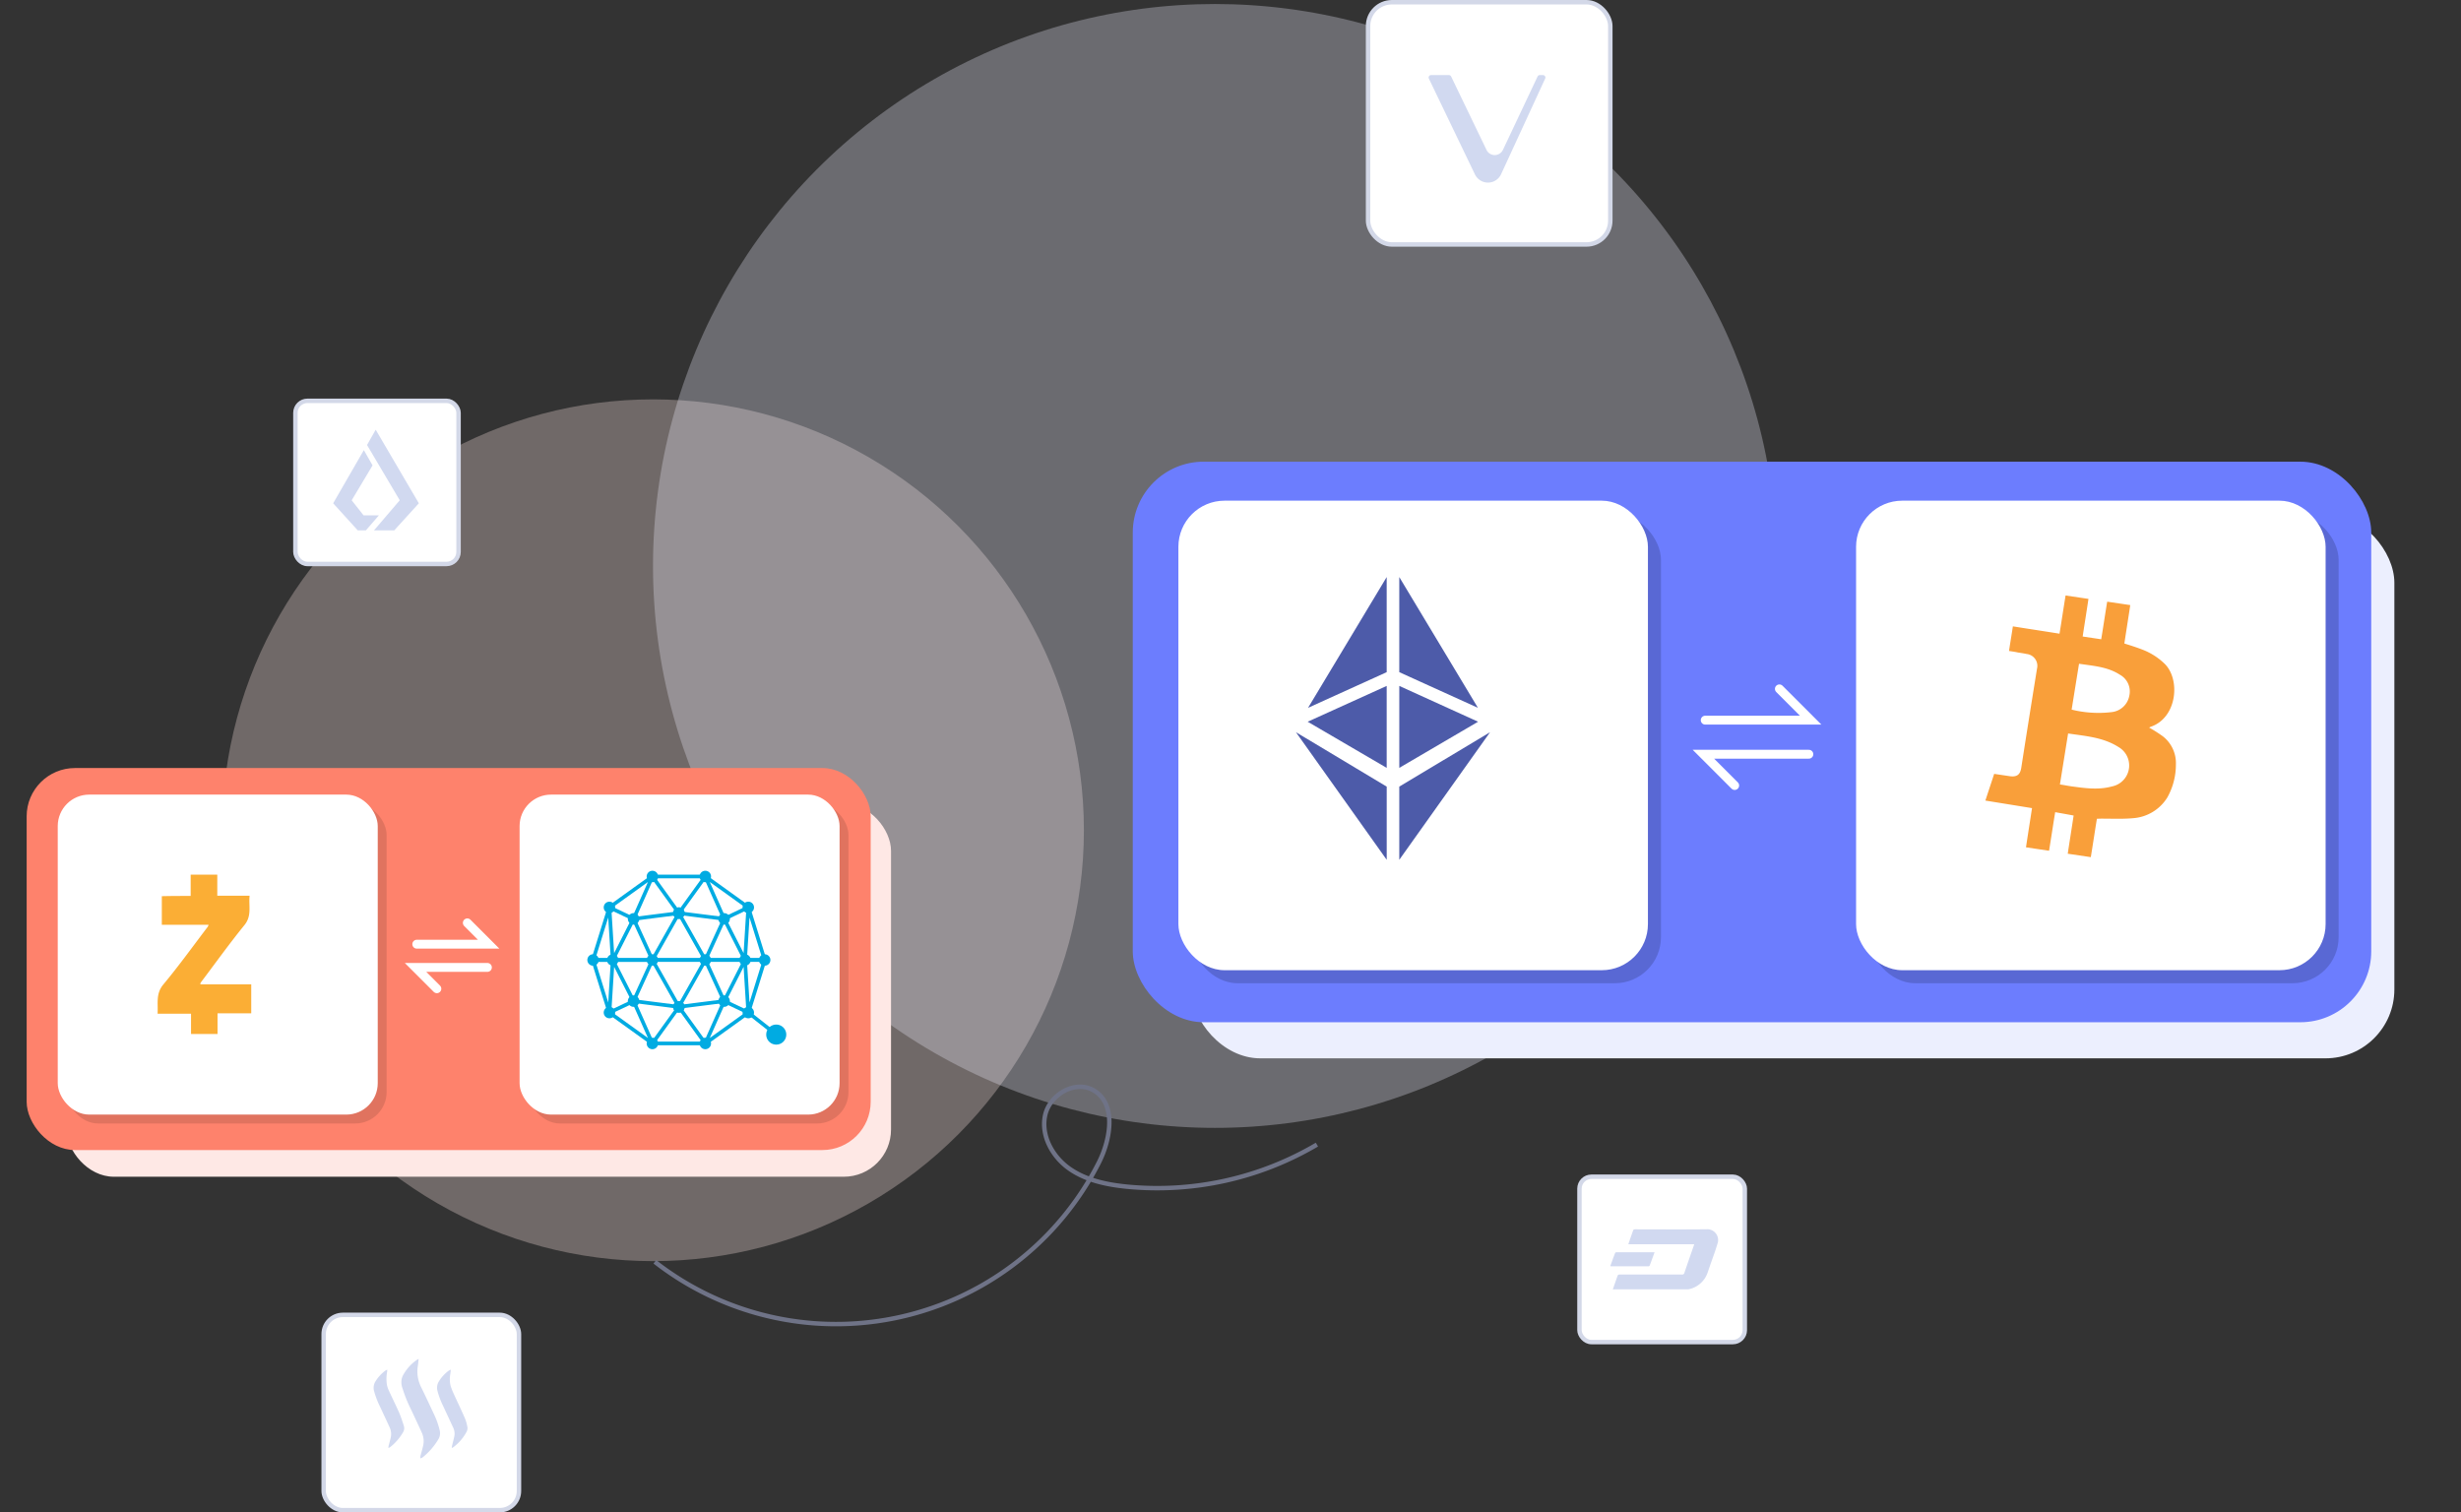 <svg xmlns="http://www.w3.org/2000/svg" width="554" height="340.469" viewBox="0 0 554 340.469">
  <rect x="0" y="0" width="554" height="340.469" fill="#333333" stroke="none"/>
  <g id="Group_707" data-name="Group 707" transform="translate(-536 -32.096)">
    <circle id="Ellipse_172" data-name="Ellipse 172" cx="97" cy="97" r="97" transform="translate(586 122)" fill="#fee8e5" opacity="0.3"/>
    <circle id="Ellipse_173" data-name="Ellipse 173" cx="126.5" cy="126.5" r="126.5" transform="translate(683 33)" fill="#eceffe" opacity="0.3"/>
    <path id="Path_774" data-name="Path 774" d="M683.413,316.15a66.327,66.327,0,0,0,99.96-22.348c2.75-5.431,3.981-13.5-1.394-16.358-4.1-2.18-9.622,1.089-10.68,5.611s1.518,9.313,5.287,12.025,8.5,3.7,13.124,4.158a70.775,70.775,0,0,0,42.746-9.47" fill="none" stroke="#6f7387" stroke-width="1"/>
    <g id="Group_654" data-name="Group 654">
      <rect id="Rectangle_375" data-name="Rectangle 375" width="185.581" height="84" rx="10.624" transform="translate(551 213)" fill="#fee8e5"/>
      <g id="Group_652" data-name="Group 652">
        <g id="Group_649" data-name="Group 649">
          <rect id="Rectangle_376" data-name="Rectangle 376" width="190" height="86" rx="10.877" transform="translate(542 204.994)" fill="#fe826c"/>
        </g>
      </g>
      <rect id="Rectangle_378" data-name="Rectangle 378" width="72.034" height="72.034" rx="7.081" transform="translate(551 212.977)" fill="#e0735f"/>
      <rect id="Rectangle_379" data-name="Rectangle 379" width="72.034" height="72.034" rx="7.081" transform="translate(654.966 212.977)" fill="#e0735f"/>
      <rect id="Rectangle_380" data-name="Rectangle 380" width="72.034" height="72.034" rx="7.081" transform="translate(549 210.977)" fill="#fff"/>
      <rect id="Rectangle_381" data-name="Rectangle 381" width="72.034" height="72.034" rx="7.081" transform="translate(652.966 210.977)" fill="#fff"/>
      <g id="Group_653" data-name="Group 653">
        <path id="Path_775" data-name="Path 775" d="M629.822,244.649H646l-4.8-4.8" fill="none" stroke="#fff" stroke-linecap="round" stroke-width="2"/>
        <path id="Path_776" data-name="Path 776" d="M645.721,249.877H629.543l4.8,4.8" fill="none" stroke="#fff" stroke-linecap="round" stroke-width="2"/>
      </g>
    </g>
    <g id="Group_660" data-name="Group 660">
      <rect id="Rectangle_382" data-name="Rectangle 382" width="270.794" height="122.57" rx="15.503" transform="translate(804.206 147.775)" fill="#eceffe"/>
      <g id="Group_658" data-name="Group 658">
        <g id="Group_655" data-name="Group 655">
          <rect id="Rectangle_383" data-name="Rectangle 383" width="278.794" height="126.191" rx="15.961" transform="translate(791 136.028)" fill="#6c7dfe"/>
        </g>
      </g>
      <rect id="Rectangle_385" data-name="Rectangle 385" width="105.698" height="105.698" rx="10.39" transform="translate(804.206 147.741)" fill="#5968d4"/>
      <rect id="Rectangle_386" data-name="Rectangle 386" width="105.698" height="105.698" rx="10.39" transform="translate(956.759 147.741)" fill="#5968d4"/>
      <rect id="Rectangle_387" data-name="Rectangle 387" width="105.698" height="105.698" rx="10.39" transform="translate(801.271 144.807)" fill="#fff"/>
      <rect id="Rectangle_388" data-name="Rectangle 388" width="105.698" height="105.698" rx="10.39" transform="translate(953.824 144.807)" fill="#fff"/>
      <g id="Group_659" data-name="Group 659">
        <path id="Path_777" data-name="Path 777" d="M919.864,194.215H943.6l-7.041-7.041" fill="none" stroke="#fff" stroke-linecap="round" stroke-width="2"/>
        <path id="Path_778" data-name="Path 778" d="M943.194,201.886H919.456l7.041,7.041" fill="none" stroke="#fff" stroke-linecap="round" stroke-width="2"/>
      </g>
    </g>
    <rect id="Rectangle_389" data-name="Rectangle 389" width="43.966" height="43.966" rx="4.322" transform="translate(608.861 328.098)" fill="#fff" stroke="#d3d8e8" stroke-width="1"/>
    <rect id="Rectangle_390" data-name="Rectangle 390" width="37.221" height="37.221" rx="2.687" transform="translate(891.556 297)" fill="#fff" stroke="#d3d8e8" stroke-width="1"/>
    <rect id="Rectangle_391" data-name="Rectangle 391" width="54.534" height="54.534" rx="5.361" transform="translate(843.966 32.596)" fill="#fff" stroke="#d3d8e8" stroke-width="1"/>
    <rect id="Rectangle_392" data-name="Rectangle 392" width="36.726" height="36.725" rx="2.707" transform="translate(602.5 122.33)" fill="#fff" stroke="#d3d8e8" stroke-width="1"/>
    <path id="Path_779" data-name="Path 779" d="M871.43,196.927l-20.436,28.725V209.178Zm-43.7,0,20.436,28.725V209.178Zm40.969-5.488L850.994,162v21.411Zm-17.7,13.516,17.735-10.386-17.735-8.061ZM830.46,191.439l17.7-8.028V162Zm17.7,13.518V186.508l-17.785,8.061Z" fill="#4d5ba9"/>
    <path id="Path_780" data-name="Path 780" d="M1025.82,204.173a7.622,7.622,0,0,0-2.959-6.336,32.25,32.25,0,0,0-3.066-1.952c.146-.069.248-.145.344-.176,5.968-2.016,6.753-10.652,3.15-14.181a14.76,14.76,0,0,0-5.013-3.194c-1.33-.515-2.672-.941-4.059-1.374.369-2.485.921-5.9,1.33-8.646l-5.192-.772c-.446,2.7-.941,6.028-1.348,8.463l-4.171-.62c.363-2.441.9-5.762,1.3-8.469l-5.148-.765c-.453,2.745-.961,6.161-1.368,8.6-3.543-.571-6.96-1.079-10.5-1.651-.283,1.908-.592,3.676-.869,5.54.755.112,1.42.211,2.035.348.666.1,1.331.2,1.946.334a2.686,2.686,0,0,1,2.316,3.338c-1.19,7.4-2.386,14.839-3.532,22.242-.244,1.642-1.046,2.158-2.644,1.92l-3.461-.514c-.665,2.033-1.316,3.977-1.981,6.01l10.5,1.7c-.4,2.662-.941,6.028-1.357,8.823l5.192.772c.46-2.789.947-6.073,1.381-8.684,1.458.262,2.782.5,4.151.753-.395,2.662-.921,5.895-1.323,8.6l5.191.771c.46-2.789.948-6.073,1.375-8.64.184-.018.317,0,.457-.023,2.544-.03,5.106.124,7.588-.1a9.887,9.887,0,0,0,7.818-4.689A15.137,15.137,0,0,0,1025.82,204.173Zm-21.8-22.652c3.239.482,6.429.684,9.16,2.45a4.3,4.3,0,0,1,2.149,4.764,4.518,4.518,0,0,1-3.992,3.67,24.957,24.957,0,0,1-8.987-.564C1002.891,188.475,1003.436,185.109,1004.015,181.521Zm7.464,27.6c-3.075.858-6.093.41-9.161,0-.843-.125-1.679-.294-2.611-.433.618-3.854,1.223-7.619,1.841-11.473,3.949.587,7.9.856,11.339,3.046a4.8,4.8,0,0,1-1.408,8.861Z" fill="#f99f3a"/>
    <g id="Group_701" data-name="Group 701">
      <g id="Group_671" data-name="Group 671">
        <g id="Group_661" data-name="Group 661">
          <path id="Path_781" data-name="Path 781" d="M690.111,258.754a1.29,1.29,0,1,1-1.29-1.29A1.29,1.29,0,0,1,690.111,258.754Z" fill="#00abe2"/>
        </g>
        <g id="Group_662" data-name="Group 662">
          <path id="Path_782" data-name="Path 782" d="M674.482,260.043a1.289,1.289,0,1,1-1.29-1.289A1.289,1.289,0,0,1,674.482,260.043Z" fill="#00abe2"/>
        </g>
        <g id="Group_663" data-name="Group 663">
          <path id="Path_783" data-name="Path 783" d="M679.918,257.464a1.29,1.29,0,1,1-1.29-1.29A1.291,1.291,0,0,1,679.918,257.464Z" fill="#00abe2"/>
        </g>
        <g id="Group_664" data-name="Group 664">
          <path id="Path_784" data-name="Path 784" d="M675.219,248.205a1.29,1.29,0,1,1-1.29-1.29A1.29,1.29,0,0,1,675.219,248.205Z" fill="#00abe2"/>
        </g>
        <g id="Group_665" data-name="Group 665">
          <path id="Path_785" data-name="Path 785" d="M684.155,248.205a1.29,1.29,0,1,1-1.289-1.29A1.29,1.29,0,0,1,684.155,248.205Z" fill="#00abe2"/>
        </g>
        <g id="Group_666" data-name="Group 666">
          <path id="Path_786" data-name="Path 786" d="M670.8,248.205a1.29,1.29,0,1,1-1.29-1.29A1.291,1.291,0,0,1,670.8,248.205Z" fill="#00abe2"/>
        </g>
        <g id="Group_667" data-name="Group 667">
          <path id="Path_787" data-name="Path 787" d="M684.155,267a1.29,1.29,0,1,1-1.289-1.29A1.29,1.29,0,0,1,684.155,267Z" fill="#00abe2"/>
        </g>
        <g id="Group_668" data-name="Group 668">
          <path id="Path_788" data-name="Path 788" d="M673.193,260.457a.416.416,0,0,1-.4-.291l-3.685-11.838a.415.415,0,0,1,.4-.538h25.269a.415.415,0,0,1,0,.83h-11.2l5.606,9.93a.415.415,0,0,1-.413.615l-10.191-1.29-.028,0a.42.42,0,0,1-.221-.119h0a.491.491,0,0,1-.049-.062.38.38,0,0,1-.025-.044l-4.006-7.9-.643,10.319a.413.413,0,0,1-.364.385Zm6.047-3.333,8.814,1.115-5.149-9.123Zm-9.17-8.5,2.848,9.148.569-9.148Zm4.534,0,4,7.889,3.612-7.889Z" fill="#00abe2"/>
        </g>
        <g id="Group_669" data-name="Group 669">
          <path id="Path_789" data-name="Path 789" d="M682.866,267.413a.421.421,0,0,1-.242-.077l-9.673-6.956a.416.416,0,0,1,.063-.712l5.435-2.579a.416.416,0,0,1,.557.206l4.239,9.535a.414.414,0,0,1-.379.583Zm-8.862-7.3,7.861,5.653-3.444-7.748Z" fill="#00abe2"/>
        </g>
        <g id="Group_670" data-name="Group 670">
          <path id="Path_790" data-name="Path 790" d="M682.866,267.413a.42.42,0,0,1-.243-.078.414.414,0,0,1-.093-.579l5.955-8.245a.415.415,0,1,1,.672.486l-5.955,8.245A.414.414,0,0,1,682.866,267.413Z" fill="#00abe2"/>
        </g>
      </g>
      <g id="Group_683" data-name="Group 683">
        <g id="Group_672" data-name="Group 672">
          <path id="Path_791" data-name="Path 791" d="M687.531,258.754a1.29,1.29,0,1,0,1.29-1.29A1.29,1.29,0,0,0,687.531,258.754Z" fill="#00abe2"/>
        </g>
        <g id="Group_673" data-name="Group 673">
          <path id="Path_792" data-name="Path 792" d="M703.16,260.043a1.29,1.29,0,1,0,1.289-1.289A1.289,1.289,0,0,0,703.16,260.043Z" fill="#00abe2"/>
        </g>
        <g id="Group_674" data-name="Group 674">
          <path id="Path_793" data-name="Path 793" d="M708.488,265a2.256,2.256,0,1,0,2.256-2.256A2.256,2.256,0,0,0,708.488,265Z" fill="#00abe2"/>
        </g>
        <g id="Group_675" data-name="Group 675">
          <path id="Path_794" data-name="Path 794" d="M697.724,257.464a1.29,1.29,0,1,0,1.29-1.29A1.291,1.291,0,0,0,697.724,257.464Z" fill="#00abe2"/>
        </g>
        <g id="Group_676" data-name="Group 676">
          <path id="Path_795" data-name="Path 795" d="M702.423,248.205a1.29,1.29,0,1,0,1.29-1.29A1.29,1.29,0,0,0,702.423,248.205Z" fill="#00abe2"/>
        </g>
        <g id="Group_677" data-name="Group 677">
          <path id="Path_796" data-name="Path 796" d="M693.486,248.205a1.29,1.29,0,1,0,1.29-1.29A1.291,1.291,0,0,0,693.486,248.205Z" fill="#00abe2"/>
        </g>
        <g id="Group_678" data-name="Group 678">
          <path id="Path_797" data-name="Path 797" d="M706.845,248.205a1.29,1.29,0,1,0,1.29-1.29A1.29,1.29,0,0,0,706.845,248.205Z" fill="#00abe2"/>
        </g>
        <g id="Group_679" data-name="Group 679">
          <path id="Path_798" data-name="Path 798" d="M693.486,267a1.29,1.29,0,1,0,1.29-1.29A1.291,1.291,0,0,0,693.486,267Z" fill="#00abe2"/>
        </g>
        <g id="Group_680" data-name="Group 680">
          <path id="Path_799" data-name="Path 799" d="M704.449,260.457l-.049,0a.412.412,0,0,1-.364-.385l-.643-10.319-4.007,7.9a.323.323,0,0,1-.027.048.5.5,0,0,1-.041.051h0a.4.4,0,0,1-.233.127h0l-.019,0-10.191,1.29a.415.415,0,0,1-.413-.615l5.951-10.542a.445.445,0,0,1,.043-.064.421.421,0,0,1,.055-.056.415.415,0,0,1,.267-.1h13.358a.415.415,0,0,1,.4.538l-3.684,11.838A.416.416,0,0,1,704.449,260.457Zm-9.712-11.34-5.149,9.122,8.813-1.115Zm9.417-.5.57,9.148,2.847-9.148Zm-8.732,0,3.611,7.889,4-7.889Z" fill="#00abe2"/>
        </g>
        <g id="Group_681" data-name="Group 681">
          <path id="Path_800" data-name="Path 800" d="M694.776,267.413a.414.414,0,0,1-.379-.583l4.238-9.535a.416.416,0,0,1,.557-.206l5.436,2.579a.416.416,0,0,1,.063.712l-9.673,6.956A.421.421,0,0,1,694.776,267.413Zm4.444-9.392-3.444,7.748,7.862-5.653Z" fill="#00abe2"/>
        </g>
        <g id="Group_682" data-name="Group 682">
          <path id="Path_801" data-name="Path 801" d="M694.776,267.413h-11.91a.414.414,0,1,1,0-.829h11.1L688.485,259a.415.415,0,0,1,.672-.486l5.955,8.245a.414.414,0,0,1-.336.657Z" fill="#00abe2"/>
        </g>
      </g>
      <g id="Group_691" data-name="Group 691">
        <g id="Group_684" data-name="Group 684">
          <path id="Path_802" data-name="Path 802" d="M690.111,237.657a1.29,1.29,0,1,0-1.29,1.289A1.29,1.29,0,0,0,690.111,237.657Z" fill="#00abe2"/>
        </g>
        <g id="Group_685" data-name="Group 685">
          <circle id="Ellipse_174" data-name="Ellipse 174" cx="1.29" cy="1.29" r="1.29" transform="translate(671.902 235.077)" fill="#00abe2"/>
        </g>
        <g id="Group_686" data-name="Group 686">
          <path id="Path_803" data-name="Path 803" d="M679.918,238.946a1.29,1.29,0,1,0-1.29,1.29A1.29,1.29,0,0,0,679.918,238.946Z" fill="#00abe2"/>
        </g>
        <g id="Group_687" data-name="Group 687">
          <path id="Path_804" data-name="Path 804" d="M684.155,229.411a1.29,1.29,0,1,0-1.289,1.29A1.29,1.29,0,0,0,684.155,229.411Z" fill="#00abe2"/>
        </g>
        <g id="Group_688" data-name="Group 688">
          <path id="Path_805" data-name="Path 805" d="M673.929,248.62h-4.422a.415.415,0,0,1-.4-.538l3.685-11.838a.408.408,0,0,1,.446-.288.413.413,0,0,1,.364.385l.643,10.319,4.006-7.9a.282.282,0,0,1,.026-.044v0h0a.5.5,0,0,1,.046-.058.422.422,0,0,1,.225-.122l.026,0,10.191-1.29a.415.415,0,0,1,.413.615l-5.606,9.93h11.2a.415.415,0,0,1,0,.83H673.929Zm.675-.83h7.616l-3.612-7.889Zm-4.534,0h3.417l-.569-9.148Zm9.17-8.5,3.665,8.008,5.149-9.123Z" fill="#00abe2"/>
        </g>
        <g id="Group_689" data-name="Group 689">
          <path id="Path_806" data-name="Path 806" d="M678.627,239.361a.413.413,0,0,1-.178-.04l-5.435-2.579a.416.416,0,0,1-.063-.712l9.673-6.956a.415.415,0,0,1,.621.506l-4.239,9.535a.416.416,0,0,1-.379.246ZM674,236.294l4.417,2.1,3.444-7.748Z" fill="#00abe2"/>
        </g>
        <g id="Group_690" data-name="Group 690">
          <path id="Path_807" data-name="Path 807" d="M688.821,238.071a.413.413,0,0,1-.336-.172l-5.955-8.245a.415.415,0,1,1,.672-.486l5.955,8.245a.415.415,0,0,1-.336.658Z" fill="#00abe2"/>
        </g>
      </g>
      <g id="Group_699" data-name="Group 699">
        <g id="Group_692" data-name="Group 692">
          <path id="Path_808" data-name="Path 808" d="M687.531,237.657a1.29,1.29,0,1,1,1.29,1.289A1.29,1.29,0,0,1,687.531,237.657Z" fill="#00abe2"/>
        </g>
        <g id="Group_693" data-name="Group 693">
          <path id="Path_809" data-name="Path 809" d="M703.16,236.367a1.29,1.29,0,1,1,1.289,1.29A1.289,1.289,0,0,1,703.16,236.367Z" fill="#00abe2"/>
        </g>
        <g id="Group_694" data-name="Group 694">
          <path id="Path_810" data-name="Path 810" d="M697.724,238.946a1.29,1.29,0,1,1,1.29,1.29A1.29,1.29,0,0,1,697.724,238.946Z" fill="#00abe2"/>
        </g>
        <g id="Group_695" data-name="Group 695">
          <path id="Path_811" data-name="Path 811" d="M693.486,229.411a1.29,1.29,0,1,1,1.29,1.29A1.291,1.291,0,0,1,693.486,229.411Z" fill="#00abe2"/>
        </g>
        <g id="Group_696" data-name="Group 696">
          <path id="Path_812" data-name="Path 812" d="M703.712,248.62h-8.936a.415.415,0,0,1-.262-.094.4.4,0,0,1-.061-.062.344.344,0,0,1-.042-.063L688.46,237.86a.415.415,0,0,1,.413-.615l10.19,1.29.021,0a.414.414,0,0,1,.231.123h0a.461.461,0,0,1,.043.054h0a.28.28,0,0,1,.027.047l4.007,7.9.643-10.319a.415.415,0,0,1,.81-.1l3.684,11.838a.415.415,0,0,1-.4.538h-4.422Zm.442-.83h3.417l-2.847-9.148Zm-8.732,0h7.615l-4-7.889Zm-5.834-9.619,5.149,9.122,3.664-8.007Z" fill="#00abe2"/>
        </g>
        <g id="Group_697" data-name="Group 697">
          <path id="Path_813" data-name="Path 813" d="M699.014,239.361a.421.421,0,0,1-.144-.026.413.413,0,0,1-.235-.22L694.4,229.58a.415.415,0,0,1,.621-.506l9.673,6.956a.416.416,0,0,1-.063.712l-5.436,2.579A.413.413,0,0,1,699.014,239.361Zm-3.238-8.72,3.444,7.748,4.418-2.1Z" fill="#00abe2"/>
        </g>
        <g id="Group_698" data-name="Group 698">
          <path id="Path_814" data-name="Path 814" d="M688.821,238.071a.415.415,0,0,1-.336-.658l5.48-7.587h-11.1a.415.415,0,1,1,0-.829h11.91a.414.414,0,0,1,.336.657l-5.955,8.245A.415.415,0,0,1,688.821,238.071Z" fill="#00abe2"/>
        </g>
      </g>
      <g id="Group_700" data-name="Group 700">
        <path id="Path_815" data-name="Path 815" d="M710.744,265.417a.419.419,0,0,1-.257-.088l-6.295-4.96a.415.415,0,1,1,.514-.652l6.294,4.96a.414.414,0,0,1-.256.74Z" fill="#00abe2"/>
      </g>
    </g>
    <g id="Group_702" data-name="Group 702">
      <path id="Path_816" data-name="Path 816" d="M578.921,233.787V229h5.992v4.731h7.279c-.252,2.3.56,4.508-1.176,6.636-3.416,4.2-6.579,8.622-9.855,12.962a1.573,1.573,0,0,0-.056.364h11.451v6.523h-7.587v4.647h-5.964V260.3h-7.531c.14-2.352-.448-4.507,1.316-6.607,3.5-4.2,6.691-8.651,9.995-12.99a2.482,2.482,0,0,0,.168-.42H572.426v-6.44C574.554,233.787,576.654,233.787,578.921,233.787Z" fill="#fbae35"/>
    </g>
    <g id="Group_703" data-name="Group 703" transform="translate(611 128.83)">
      <path id="Path_817" data-name="Path 817" d="M623.866,138.036l-1.959-3.436L615,146.569l5.539,6.1h1.825l2.932-3.388h-3.453l-2.672-3.388Z" transform="translate(-615 -130.004)" fill="#d1d9f0"/>
      <path id="Path_818" data-name="Path 818" d="M619.743,135.185l1.951-3.445,9.712,16.565-5.538,6.1h-4.561l5.8-6.776Z" transform="translate(-612.12 -131.74)" fill="#d1d9f0"/>
    </g>
    <g id="Group_704" data-name="Group 704" transform="translate(-1.239 -1.313)">
      <path id="Path_819" data-name="Path 819" d="M630.749,339.326c-.07.577-.105,1.066-.175,1.537a7.883,7.883,0,0,0,.664,4.685c1,2.01,1.941,4.037,2.884,6.065a17.867,17.867,0,0,1,1.381,3.863,2.62,2.62,0,0,1-.245,1.817,15.013,15.013,0,0,1-3.636,4.213,2.472,2.472,0,0,1-.489.21,2.58,2.58,0,0,1,.018-.525c.192-.769.436-1.538.612-2.325a4.6,4.6,0,0,0-.3-2.936c-.768-1.7-1.572-3.392-2.36-5.086a31.538,31.538,0,0,1-1.993-4.912,3.717,3.717,0,0,1,0-2.675,9.918,9.918,0,0,1,3.3-3.758C630.469,339.43,630.556,339.413,630.749,339.326Z" transform="translate(0.732)" fill="#d1d9f0"/>
      <path id="Path_820" data-name="Path 820" d="M624.4,341.455a3.128,3.128,0,0,1,0,.4,9.006,9.006,0,0,0-.07,2.988,6.423,6.423,0,0,0,.4,1.242c.786,1.695,1.609,3.355,2.36,5.051.419.962.734,1.976,1.066,2.988a1.765,1.765,0,0,1-.174,1.416,11.851,11.851,0,0,1-2.866,3.322,2.58,2.58,0,0,1-.368.21c-.034-.017-.052-.035-.087-.052a3.6,3.6,0,0,1,.07-.454c.157-.612.332-1.225.472-1.836a3.633,3.633,0,0,0-.228-2.236c-.717-1.557-1.433-3.095-2.15-4.632a19.059,19.059,0,0,1-1.4-3.672,2.71,2.71,0,0,1,.332-2.08,8.721,8.721,0,0,1,2.272-2.464C624.122,341.594,624.244,341.542,624.4,341.455Z" transform="translate(0 0.283)" fill="#d1d9f0"/>
      <path id="Path_821" data-name="Path 821" d="M637.043,341.523c-.035.3-.07.612-.105.909a6.394,6.394,0,0,0,.052,2.64,15.538,15.538,0,0,0,.769,1.941c.822,1.817,1.7,3.618,2.482,5.435a9.094,9.094,0,0,1,.543,1.941,1.654,1.654,0,0,1-.157,1,10.57,10.57,0,0,1-2.971,3.5,3.59,3.59,0,0,1-.4.21c.035-.227.035-.367.07-.506.174-.734.367-1.451.523-2.185a3.1,3.1,0,0,0-.3-1.975c-.716-1.556-1.451-3.112-2.167-4.667a17.9,17.9,0,0,1-1.364-3.635,2.686,2.686,0,0,1,.367-2.063,8.434,8.434,0,0,1,2.237-2.412,3.03,3.03,0,0,1,.315-.176C636.99,341.505,637.008,341.523,637.043,341.523Z" transform="translate(1.674 0.285)" fill="#d1d9f0"/>
    </g>
    <g id="Group_706" data-name="Group 706" transform="translate(898.5 308.823)">
      <g id="Group_705" data-name="Group 705" transform="translate(0 0)">
        <path id="Path_822" data-name="Path 822" d="M903.352,335.11c.378-1.1.719-2.122,1.1-3.163a.447.447,0,0,1,.341-.191c.625-.018,1.251,0,1.876,0H918.9a.493.493,0,0,0,.569-.417c.682-2.007,1.384-4.014,2.083-6.023.039-.113.058-.208.115-.378H906.836c.38-1.118.739-2.159,1.118-3.2a.384.384,0,0,1,.284-.152c.378-.019.739,0,1.117,0,5.02,0,10.039.039,15.078-.019a2.437,2.437,0,0,1,2.444,3.334c-.474,1.648-1.1,3.24-1.649,4.85-.189.549-.378,1.117-.567,1.648a5.683,5.683,0,0,1-4.073,3.636,1.762,1.762,0,0,1-.55.057H903.769A2.622,2.622,0,0,1,903.352,335.11Z" transform="translate(-902.783 -321.565)" fill="#d1d9f0"/>
        <path id="Path_823" data-name="Path 823" d="M912.963,324.765c-.378,1.062-.738,2.065-1.117,3.032-.019.074-.171.133-.265.133h-8.43a.371.371,0,0,1-.152-.058c.36-.984.7-1.951,1.08-2.917a.375.375,0,0,1,.284-.189Z" transform="translate(-903 -319.593)" fill="#d1d9f0"/>
      </g>
    </g>
    <path id="Path_824" data-name="Path 824" d="M882.127,49.316l-7.8,16.519a2.046,2.046,0,0,1-1.849,1.172h0a2.046,2.046,0,0,1-1.842-1.157l-7.97-16.538a.551.551,0,0,0-.5-.312h-4.01a.55.55,0,0,0-.5.789l10.371,21.566a3.256,3.256,0,0,0,2.934,1.844h0a3.255,3.255,0,0,0,2.956-1.892l9.921-21.526a.55.55,0,0,0-.5-.781h-.718A.55.55,0,0,0,882.127,49.316Z" fill="#d1d9f0"/>
  </g>
</svg>

